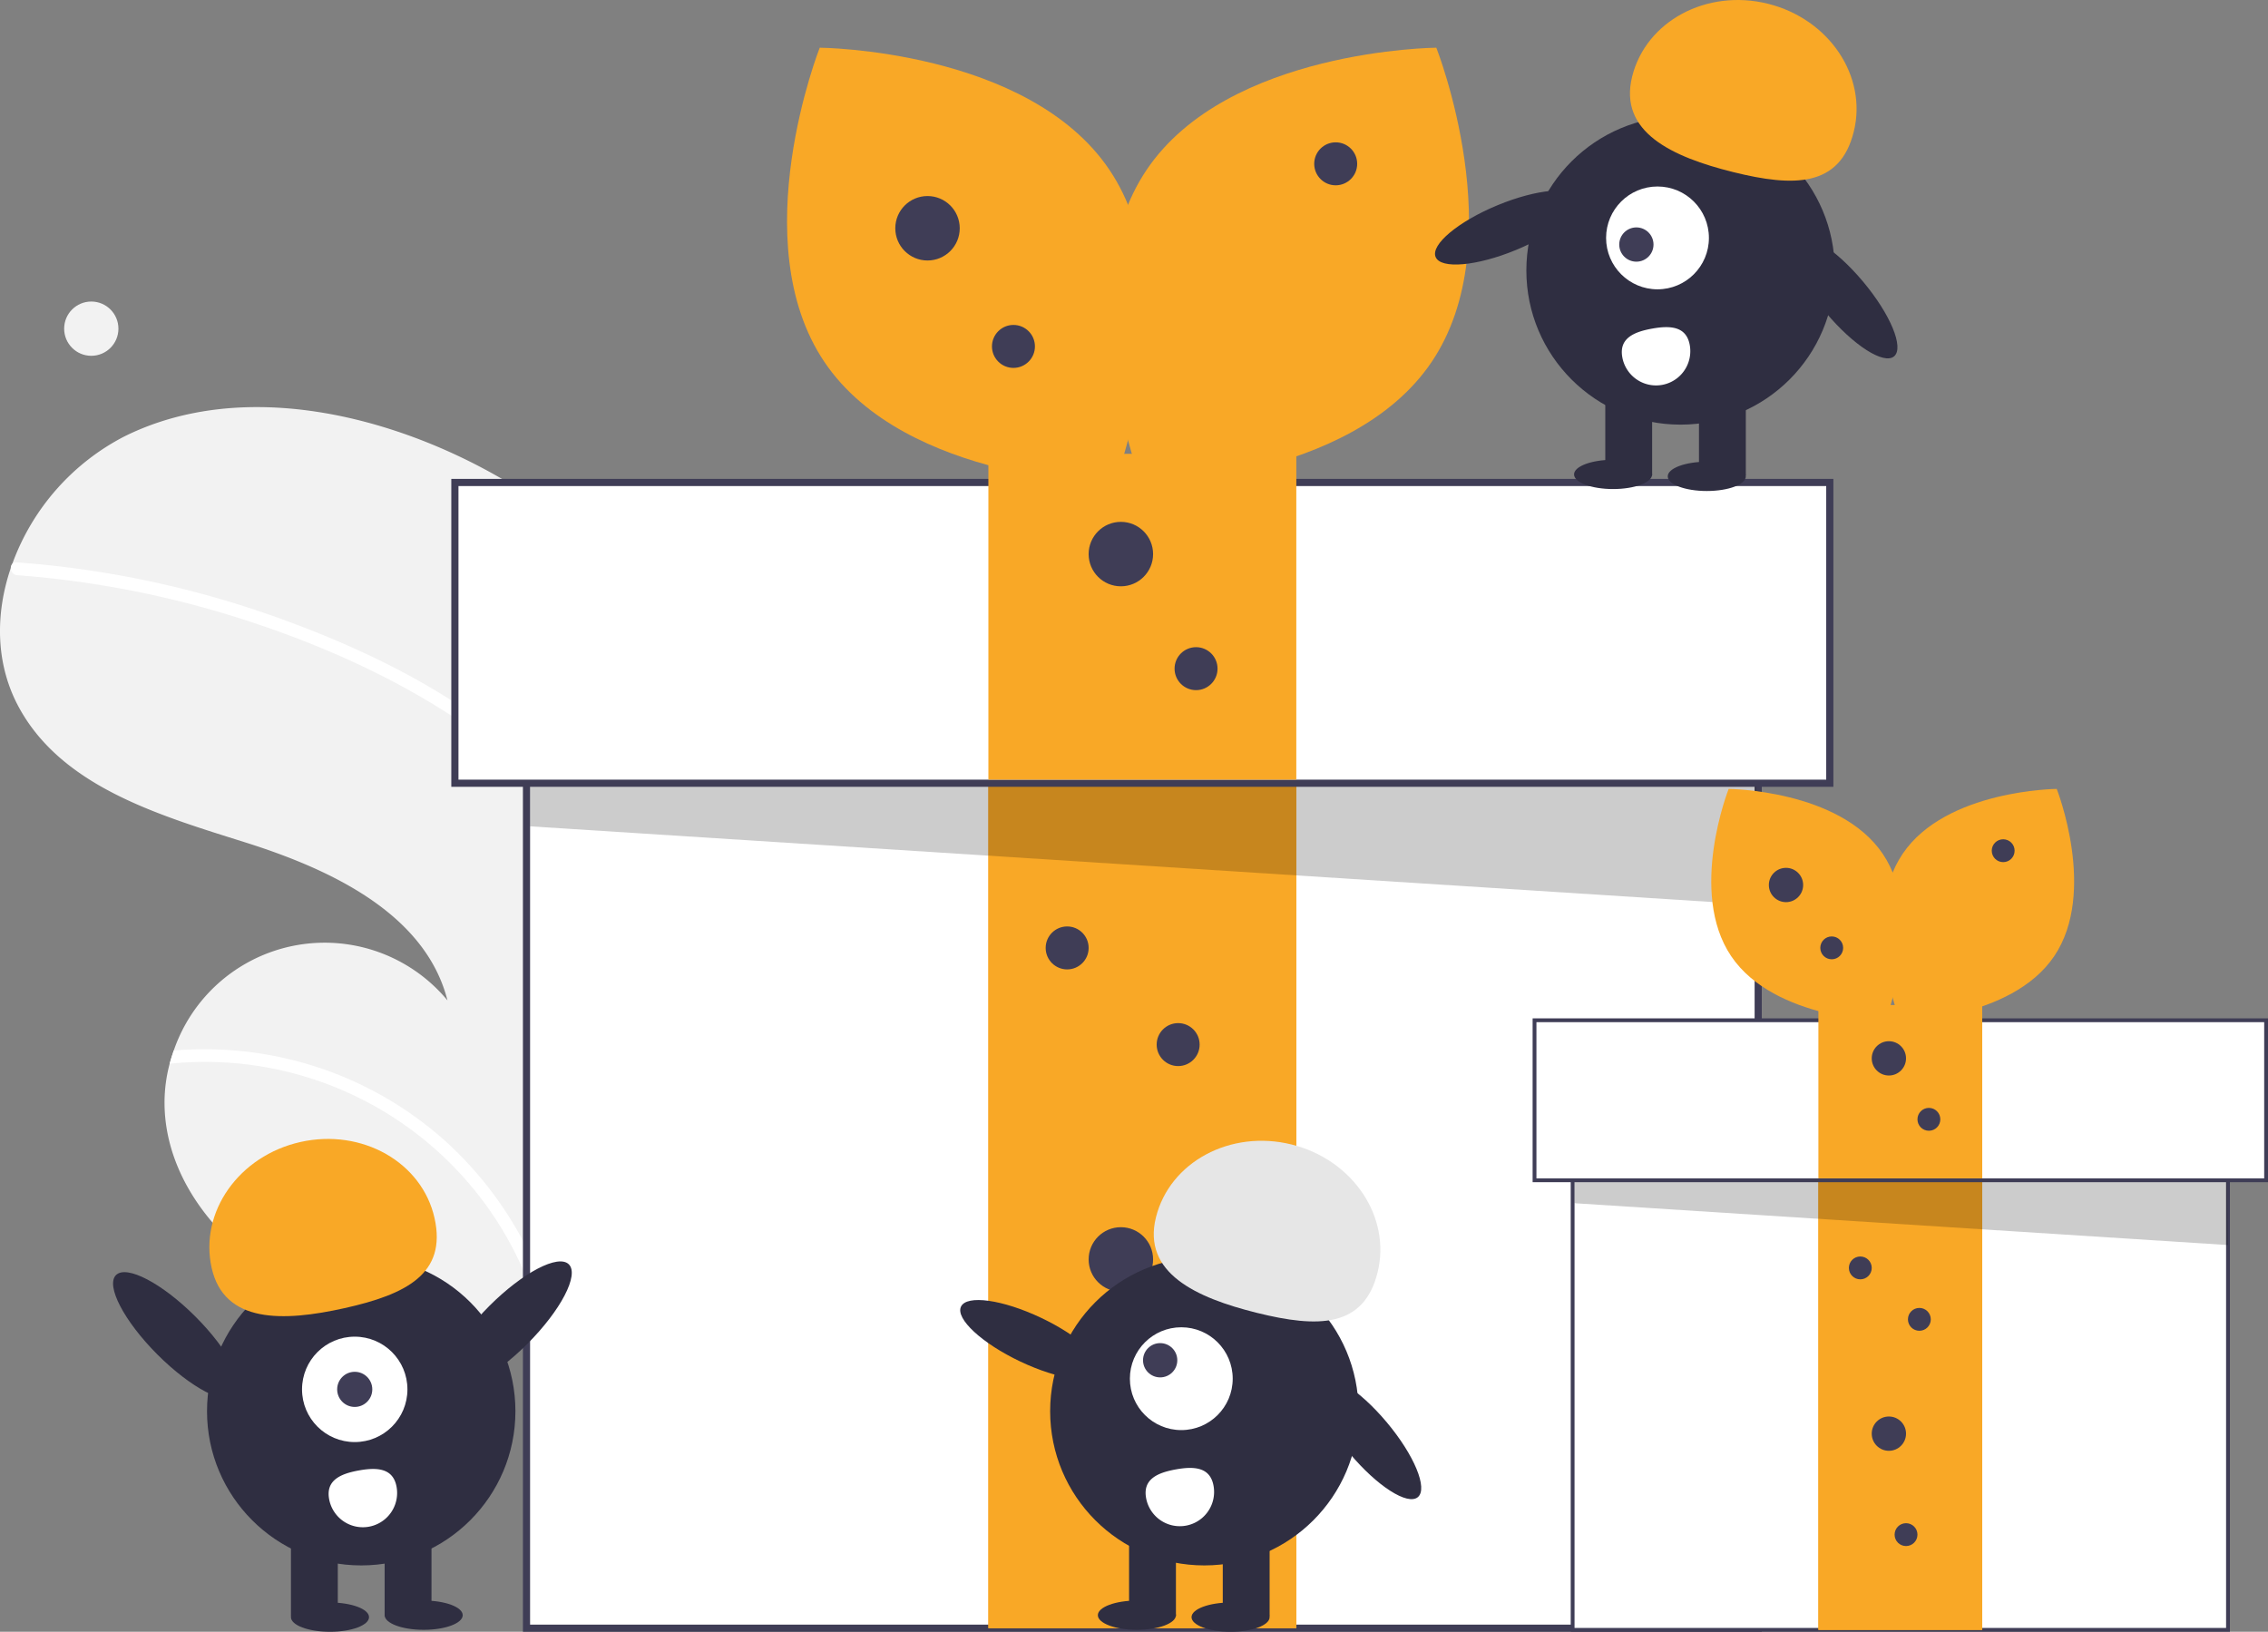 <svg xmlns="http://www.w3.org/2000/svg" id="a4baa7a1-c1fd-441f-b894-2b913f22f48f" data-name="Layer 1" viewBox="0 0 633.43 455.755" class="injected-svg ClassicGrid__ImageFile-sc-td9pmq-4 fNAcXv grid_media" xmlns:xlink="http://www.w3.org/1999/xlink"><rect x="0" y="0" width="633.43" height="455.755" fill="#808080" stroke="none"/><path d="M428.066,358.644c1.341.834,2.657,1.683,3.971,2.561A336.159,336.159,0,0,1,455.488,470.698q.303,6.514.308,13.008a326.406,326.406,0,0,1-14.018,95.838q-.745,2.454-1.522,4.887c-.371,1.164-.749,2.34-1.16,3.495-.436.592-.866,1.174-1.295,1.755-.03.026-.057.069-.088.095-.173.235-.346.469-.502.699-.743.997-1.496,1.987-2.239,2.984l.625.043,1.567.1-.006.011c-.526-.011-1.063-.028-1.594-.056-.193.001-.403.005-.6-.012-.176-.003-.362-.014-.537-.017-22.601-.612-45.73-1.74-66.296-10.983-21.526-9.682-39.787-30.615-38.859-54.192a42.317,42.317,0,0,1,1.397-9.138c.333-1.247.727-2.472,1.149-3.695a44.556,44.556,0,0,1,76.442-13.991c-6.169-24.245-32.654-36.617-56.507-44.138-23.871-7.517-50.729-15.381-62.924-37.226-6.809-12.156-6.973-26.32-2.53-39.399.135-.391.277-.793.43-1.188a65.015,65.015,0,0,1,31.351-35.591c27.279-13.506,60.427-8.741,88.378,3.314A161.159,161.159,0,0,1,428.066,358.644Z" transform="translate(-283.285 -222.122)" fill="#f2f2f2"></path><path d="M349.879,515.619a100.32,100.32,0,0,1,57.724,25.15,102.656,102.656,0,0,1,29.19,45.794c.317,1.008.605,2.013.876,3.023.542-1.031,1.068-2.086,1.588-3.13.335-.669.676-1.348,1-2.023-.371,1.164-.749,2.34-1.16,3.495-.436.592-.866,1.174-1.295,1.755-.03.026-.057.069-.088.095-.173.235-.346.469-.502.699-.743.997-1.496,1.987-2.239,2.984l.625.043,1.567.1-.006.011c-.526-.011-1.063-.028-1.594-.056-.193.001-.403.005-.6-.012-.065-.306-.147-.607-.229-.91a96.93,96.93,0,0,0-104.066-73.42c.333-1.247.727-2.472,1.149-3.695A103.693,103.693,0,0,1,349.879,515.619Z" transform="translate(-283.285 -222.122)" fill="#fff"></path><path d="M421.12,425.942a110.374,110.374,0,0,1,22.605,22.761,91.571,91.571,0,0,1,8.636,14.665c1.146,2.388,2.189,4.846,3.128,7.33q.303,6.514.308,13.008a94.571,94.571,0,0,0-2.911-9.67c-.594-1.74-1.254-3.446-1.955-5.132-7.862-18.885-22.106-33.796-38.905-45.132-18.002-12.13-38.296-21.236-58.864-28.007a271.664,271.664,0,0,0-65.071-12.987,1.948,1.948,0,0,1-1.79-2.012,1.676,1.676,0,0,1,.43-1.188,1.392,1.392,0,0,1,1.195-.38c2.732.204,5.457.42,8.182.709a274.884,274.884,0,0,1,66.369,15.32C383.136,402.765,403.584,412.542,421.12,425.942Z" transform="translate(-283.285 -222.122)" fill="#fff"></path><circle cx="25.496" cy="91.797" r="7.578" fill="#f2f2f2"></circle><rect x="147.046" y="161.755" width="344" height="293" fill="#fff"></rect><path d="M775.331,677.878h-346v-295h346Zm-344-2h342v-291h-342Z" transform="translate(-283.285 -222.122)" fill="#3f3d56"></path><rect x="276.046" y="218.755" width="86" height="236" fill="#f9a826"></rect><rect x="276.046" y="218.755" width="86" height="236" fill="#f9a826"></rect><polygon points="148.046 183.255 148.046 230.793 491.046 252.755 490.035 194.097 148.046 183.255" opacity="0.2"></polygon><rect x="127.046" y="134.755" width="384" height="84" fill="#fff"></rect><path d="M795.331,441.878h-386v-86h386Zm-384-2h382v-82h-382Z" transform="translate(-283.285 -222.122)" fill="#3f3d56"></path><rect x="276.046" y="126.755" width="86" height="91" fill="#f9a826"></rect><path d="M593.123,269.534c22.701,33.652,1.312,87.775,1.312,87.775s-58.195-.436-80.897-34.088-1.312-87.775-1.312-87.775S570.422,235.882,593.123,269.534Z" transform="translate(-283.285 -222.122)" fill="#f9a826"></path><path d="M603.539,269.534c-22.701,33.652-1.312,87.775-1.312,87.775s58.195-.436,80.897-34.088,1.312-87.775,1.312-87.775S626.24,235.882,603.539,269.534Z" transform="translate(-283.285 -222.122)" fill="#f9a826"></path><circle cx="259.046" cy="63.755" r="9" fill="#3f3d56"></circle><circle cx="313.046" cy="154.755" r="9" fill="#3f3d56"></circle><circle cx="313.046" cy="351.755" r="9" fill="#3f3d56"></circle><circle cx="283.046" cy="96.755" r="6" fill="#3f3d56"></circle><circle cx="373.046" cy="45.755" r="6" fill="#3f3d56"></circle><circle cx="334.046" cy="186.755" r="6" fill="#3f3d56"></circle><circle cx="298.046" cy="264.755" r="6" fill="#3f3d56"></circle><circle cx="329.046" cy="291.755" r="6" fill="#3f3d56"></circle><circle cx="322.046" cy="404.755" r="6" fill="#3f3d56"></circle><rect x="439.22" y="299.323" width="183.037" height="155.9" fill="#fff"></rect><path d="M906.073,677.878H721.973V520.913H906.073Zm-183.037-1.064H905.009V521.977H723.037Z" transform="translate(-283.285 -222.122)" fill="#3f3d56"></path><rect x="507.859" y="329.652" width="45.759" height="125.572" fill="#f9a826"></rect><rect x="507.859" y="329.652" width="45.759" height="125.572" fill="#f9a826"></rect><polygon points="439.752 310.763 439.752 336.057 622.257 347.742 621.719 316.532 439.752 310.763" opacity="0.2"></polygon><rect x="428.578" y="284.957" width="204.32" height="44.695" fill="#fff"></rect><path d="M916.715,552.306h-205.384V506.547H916.715Zm-204.32-1.064H915.651V507.611H712.395Z" transform="translate(-283.285 -222.122)" fill="#3f3d56"></path><rect x="507.859" y="280.7" width="45.759" height="48.42" fill="#f9a826"></rect><path d="M809.124,460.605c12.079,17.905.698,46.704.698,46.704s-30.965-.232-43.044-18.138-.698-46.704-.698-46.704S797.045,442.699,809.124,460.605Z" transform="translate(-283.285 -222.122)" fill="#f9a826"></path><path d="M814.666,460.605c-12.079,17.905-.698,46.704-.698,46.704s30.965-.232,43.044-18.138.698-46.704.698-46.704S826.745,442.699,814.666,460.605Z" transform="translate(-283.285 -222.122)" fill="#f9a826"></path><circle cx="498.813" cy="247.179" r="4.789" fill="#3f3d56"></circle><circle cx="527.546" cy="295.598" r="4.789" fill="#3f3d56"></circle><circle cx="527.546" cy="400.419" r="4.789" fill="#3f3d56"></circle><circle cx="511.583" cy="264.737" r="3.192" fill="#3f3d56"></circle><circle cx="559.471" cy="237.601" r="3.192" fill="#3f3d56"></circle><circle cx="538.72" cy="312.625" r="3.192" fill="#3f3d56"></circle><circle cx="519.565" cy="354.127" r="3.192" fill="#3f3d56"></circle><circle cx="536.059" cy="368.494" r="3.192" fill="#3f3d56"></circle><circle cx="532.335" cy="428.619" r="3.192" fill="#3f3d56"></circle><ellipse cx="571.139" cy="596.292" rx="6.76" ry="21.534" transform="translate(-495.661 634.681) rotate(-64.626)" fill="#2f2e41"></ellipse><ellipse cx="665.455" cy="623.753" rx="6.76" ry="21.534" transform="translate(-528.484 350.575) rotate(-39.938)" fill="#2f2e41"></ellipse><circle cx="336.363" cy="394.153" r="43.067" fill="#2f2e41"></circle><rect x="341.508" y="427.952" width="13.084" height="23.442" fill="#2f2e41"></rect><rect x="315.34" y="427.952" width="13.084" height="23.442" fill="#2f2e41"></rect><ellipse cx="343.688" cy="451.667" rx="10.903" ry="4.089" fill="#2f2e41"></ellipse><ellipse cx="317.521" cy="451.121" rx="10.903" ry="4.089" fill="#2f2e41"></ellipse><path d="M606.125,562.138c3.846-15.487,20.821-24.601,37.915-20.356s27.834,20.24,23.989,35.727-16.604,15.537-33.698,11.292S602.279,577.625,606.125,562.138Z" transform="translate(-283.285 -222.122)" fill="#e6e6e6"></path><circle cx="329.924" cy="385.065" r="14.359" fill="#fff"></circle><circle cx="324.023" cy="379.918" r="4.786" fill="#3f3d56"></circle><path d="M622.216,637.103a9.572,9.572,0,1,1-18.835,3.429h0l-.003-.018c-.942-5.202,3.08-7.043,8.283-7.985S621.275,631.901,622.216,637.103Z" transform="translate(-283.285 -222.122)" fill="#fff"></path><ellipse cx="704.139" cy="285.673" rx="21.534" ry="6.76" transform="translate(-339.013 68.322) rotate(-22.442)" fill="#2f2e41"></ellipse><ellipse cx="798.455" cy="305.135" rx="6.76" ry="21.534" transform="translate(-292.919 361.633) rotate(-39.938)" fill="#2f2e41"></ellipse><circle cx="469.363" cy="75.535" r="43.067" fill="#2f2e41"></circle><rect x="474.508" y="109.334" width="13.084" height="23.442" fill="#2f2e41"></rect><rect x="448.34" y="109.334" width="13.084" height="23.442" fill="#2f2e41"></rect><ellipse cx="476.688" cy="133.048" rx="10.903" ry="4.089" fill="#2f2e41"></ellipse><ellipse cx="450.521" cy="132.503" rx="10.903" ry="4.089" fill="#2f2e41"></ellipse><path d="M739.125,243.52c3.846-15.487,20.821-24.601,37.915-20.356s27.834,20.24,23.989,35.727-16.604,15.537-33.698,11.292S735.279,259.007,739.125,243.52Z" transform="translate(-283.285 -222.122)" fill="#f9a826"></path><circle cx="462.924" cy="66.447" r="14.359" fill="#fff"></circle><circle cx="457.023" cy="68.3" r="4.786" fill="#3f3d56"></circle><path d="M755.216,318.485a9.572,9.572,0,1,1-18.835,3.429h0l-.003-.018c-.942-5.202,3.08-7.043,8.283-7.985S754.275,313.283,755.216,318.485Z" transform="translate(-283.285 -222.122)" fill="#fff"></path><circle cx="100.885" cy="394.153" r="43.067" fill="#2f2e41"></circle><rect x="81.259" y="427.952" width="13.084" height="23.442" fill="#2f2e41"></rect><rect x="107.426" y="427.952" width="13.084" height="23.442" fill="#2f2e41"></rect><ellipse cx="92.162" cy="451.667" rx="10.903" ry="4.089" fill="#2f2e41"></ellipse><ellipse cx="118.33" cy="451.121" rx="10.903" ry="4.089" fill="#2f2e41"></ellipse><path d="M342.393,576.224c-3.477-15.574,7.639-31.31,24.829-35.149s33.944,5.675,37.422,21.249-7.915,21.318-25.105,25.156S345.87,591.797,342.393,576.224Z" transform="translate(-283.285 -222.122)" fill="#f9a826"></path><ellipse cx="425.273" cy="592.154" rx="23.892" ry="7.501" transform="translate(-577.487 252.306) rotate(-45.022)" fill="#2f2e41"></ellipse><ellipse cx="332.568" cy="595.154" rx="7.501" ry="23.892" transform="translate(-606.644 187.102) rotate(-44.978)" fill="#2f2e41"></ellipse><circle cx="99.073" cy="388.049" r="14.719" fill="#fff"></circle><circle cx="99.073" cy="388.049" r="4.906" fill="#3f3d56"></circle><path d="M394.042,637.394a9.572,9.572,0,1,1-18.835,3.429h0l-.003-.018c-.942-5.202,3.08-7.043,8.283-7.985S393.1,632.192,394.042,637.394Z" transform="translate(-283.285 -222.122)" fill="#fff"></path></svg>